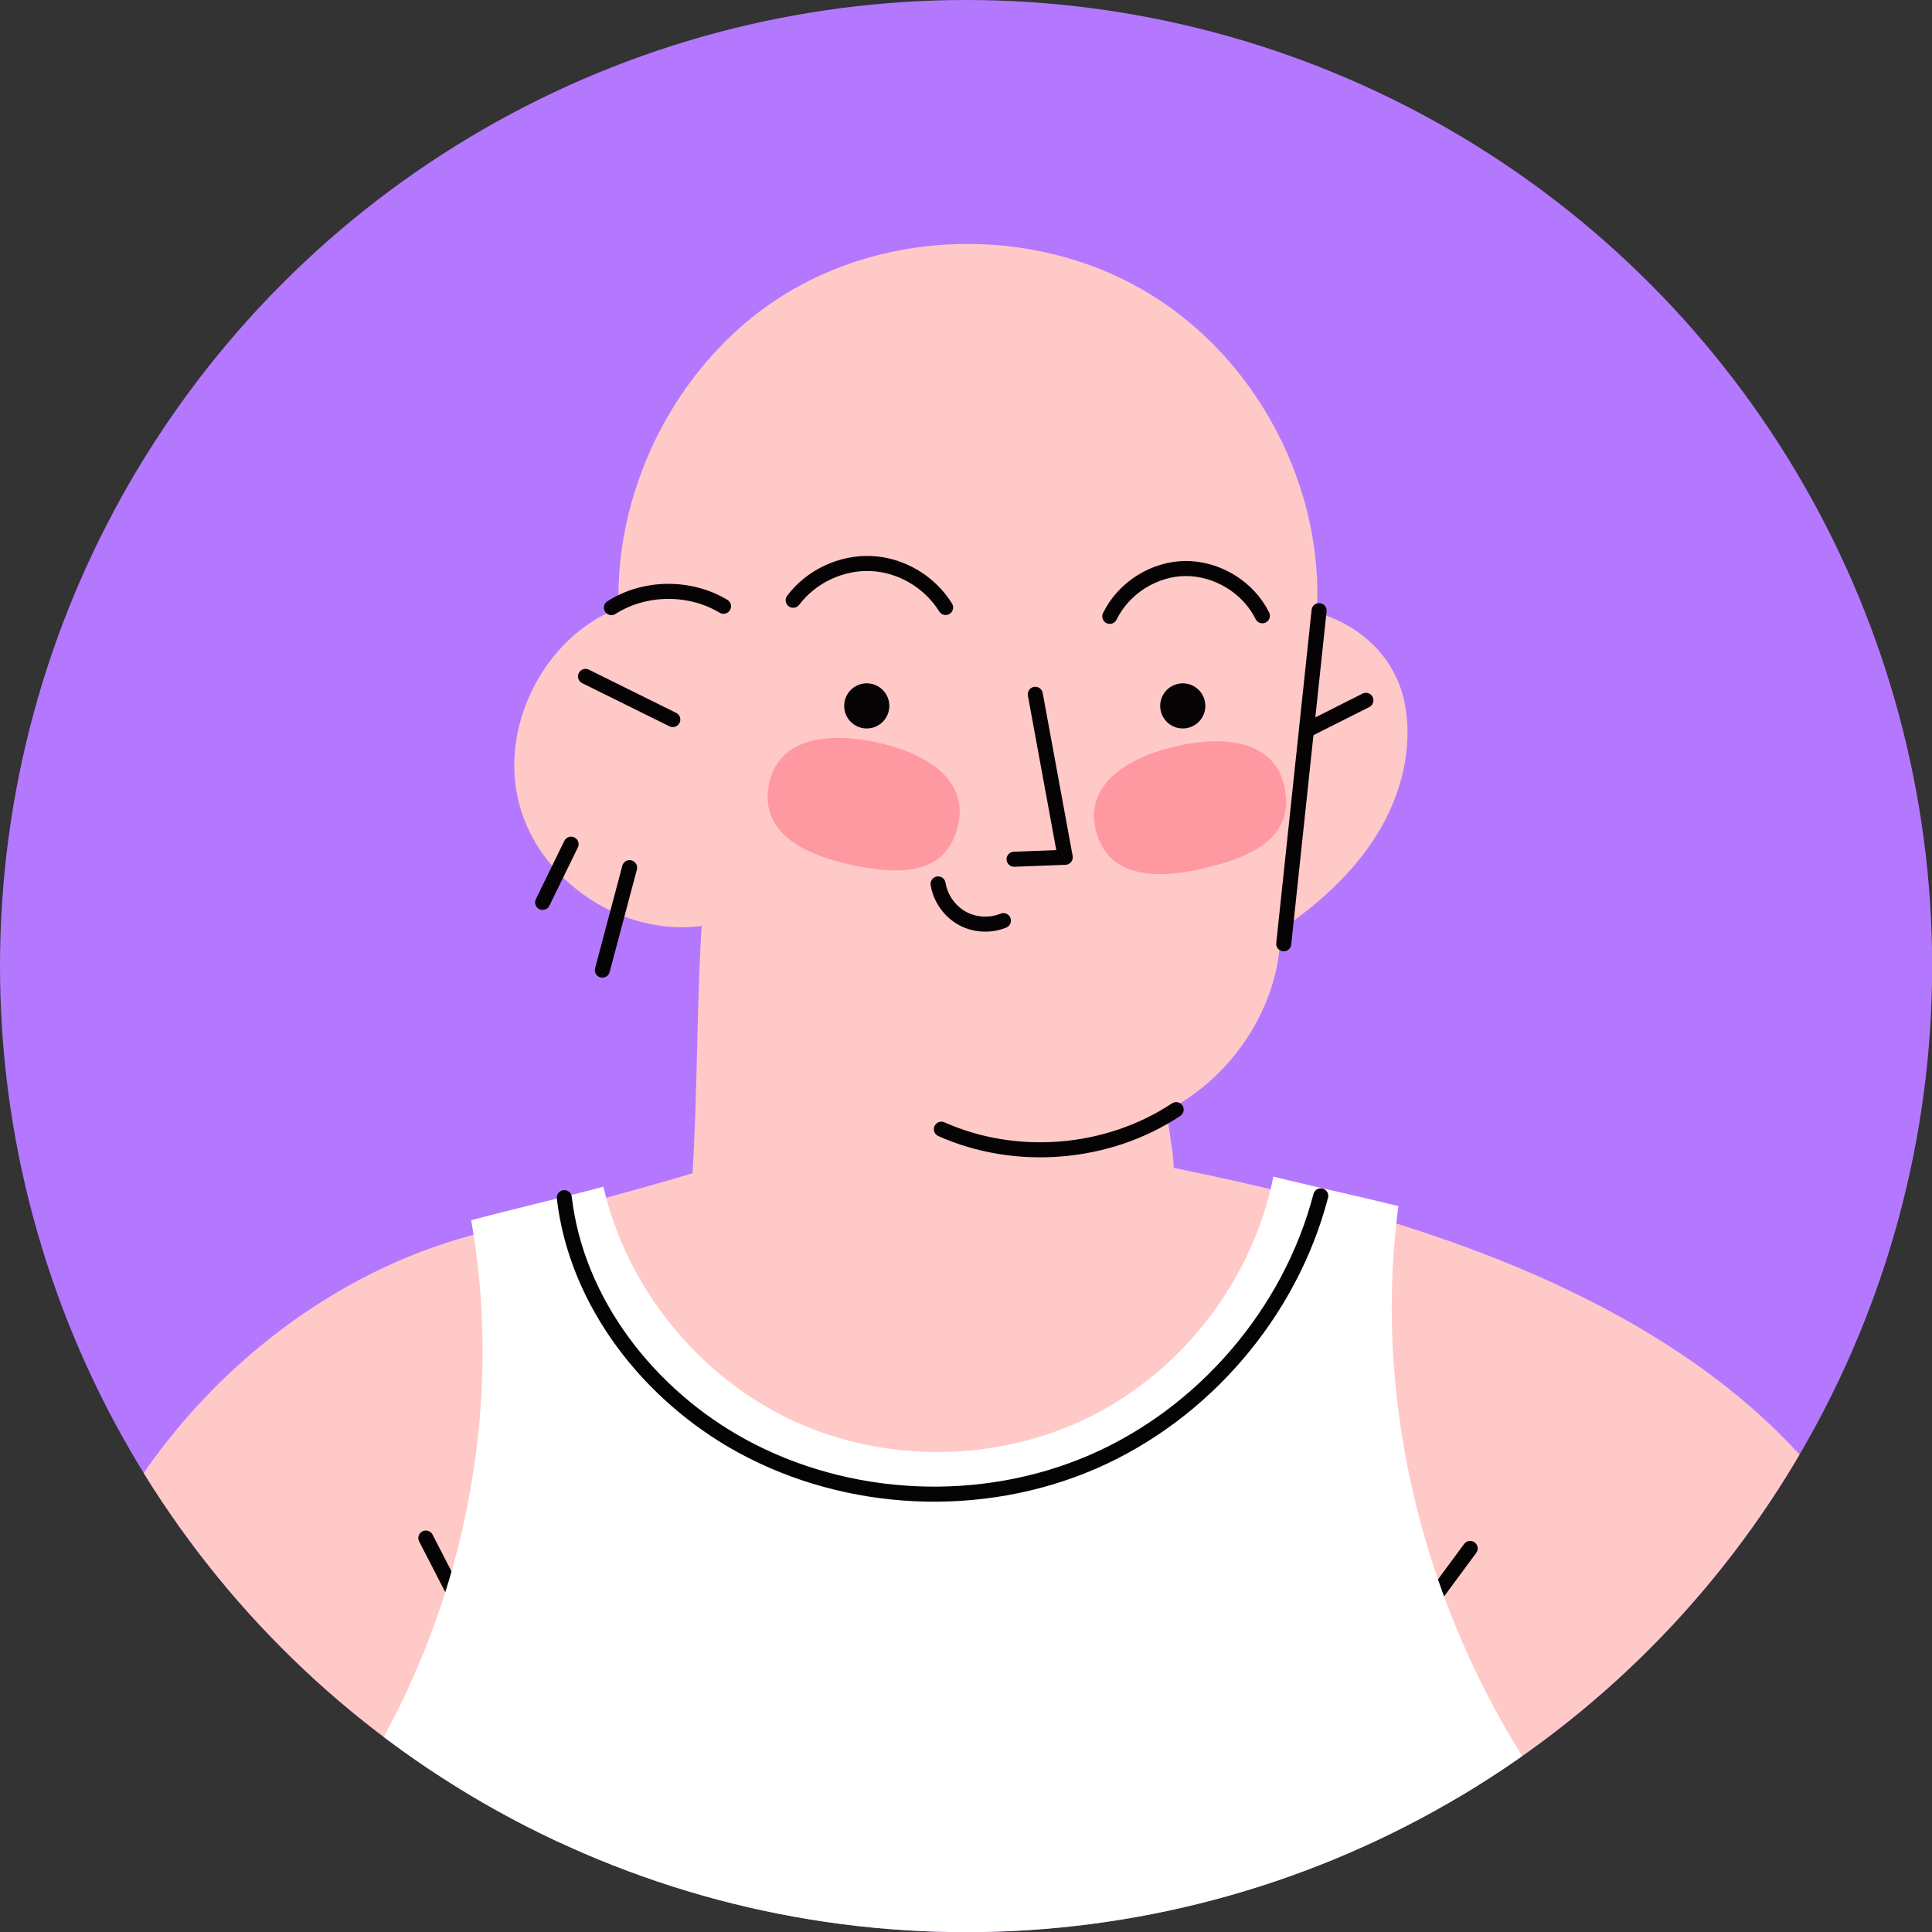 <?xml version="1.0" encoding="UTF-8"?>
<svg id="OBJECTS" xmlns="http://www.w3.org/2000/svg" xmlns:xlink="http://www.w3.org/1999/xlink" version="1.1" viewBox="0 0 128.39 128.39">
  <rect x="0" y="0" width="128.39" height="128.39" fill="#333333" stroke="none"/>
  <!-- Generator: Adobe Illustrator 29.7.1, SVG Export Plug-In . SVG Version: 2.1.1 Build 8)  -->
  <defs>
    <style>
      .st0 {
        fill: none;
        stroke: #060305;
        stroke-linecap: round;
        stroke-linejoin: round;
      }

      .st1 {
        fill: #b478ff;
      }

      .st2 {
        fill: #fff;
      }

      .st3 {
        fill: #ffc9c8;
      }

      .st4 {
        fill: #060305;
      }

      .st5 {
        fill: #ff99a1;
      }

      .st6 {
        clip-path: url(#clippath);
      }
    </style>
    <clipPath id="clippath">
      <circle class="st1" cx="64.2" cy="64.2" r="64.2"/>
    </clipPath>
  </defs>
  <circle class="st1" cx="64.2" cy="64.2" r="64.2"/>
  <g class="st6">
    <g>
      <path class="st3" d="M125.46,105.52c-5.47-12.16-17.81-19.23-30.44-23.49-5.59-1.88-11.24-3.24-17.02-4.42-.04-1.35-.38-2.48-.42-3.83,4.36-2.2,7.56-7.08,7.5-11.96,2.51-1.72,4.84-3.79,6.44-6.39,1.6-2.59,2.42-5.75,1.82-8.74-.61-2.99-2.9-5.14-5.83-5.98.48-8.34-3.94-16.78-11.06-21.15-7.12-4.37-16.65-4.47-23.87-.26-7.22,4.21-11.76,12.75-11.47,21.1-4.95,1.95-7.96,7.86-6.61,13.01,1.34,5.15,6.86,8.84,12.13,8.12-.34,5.53-.27,10.91-.61,16.44-5.14,1.53-10.45,2.86-15.58,4.38-11.82,3.51-22.07,13.67-25.77,25.44,17.69,12.29,39.17,18.32,60.7,17.63,21.53-.69,41.92-8.35,60.11-19.89Z"/>
      <g>
        <path class="st5" d="M63.68,54.78c-.73,3.32-3.7,3.44-7.17,2.68-3.47-.76-6.07-2.34-5.39-5.44.63-2.87,3.7-3.44,7.17-2.68,3.47.76,6.02,2.57,5.39,5.44Z"/>
        <path class="st5" d="M85.33,52.18c.78,3.31-1.85,4.71-5.31,5.52-3.46.81-6.48.52-7.21-2.58-.67-2.86,1.85-4.71,5.31-5.52,3.46-.81,6.54-.28,7.21,2.58Z"/>
      </g>
      <g>
        <path class="st0" d="M87.66,40.58c-.78,7.38-1.57,14.76-2.35,22.14"/>
        <path class="st0" d="M87,48.44c1.26-.63,2.51-1.27,3.77-1.9"/>
      </g>
      <g>
        <path class="st0" d="M38.91,44.95c1.93.96,3.87,1.91,5.8,2.87"/>
        <path class="st0" d="M40.63,40.38c2.2-1.41,5.21-1.44,7.45-.09"/>
      </g>
      <g>
        <circle class="st4" cx="57.6" cy="46.91" r="1.5"/>
        <circle class="st4" cx="78.6" cy="46.91" r="1.5"/>
        <path class="st0" d="M52.71,39.89c1.2-1.59,3.2-2.53,5.19-2.44,1.99.09,3.89,1.22,4.94,2.92"/>
        <path class="st0" d="M73.75,40.96c.92-1.89,2.96-3.18,5.06-3.18,2.1,0,4.15,1.26,5.08,3.14"/>
        <path class="st0" d="M68.8,46.14c.66,3.61,1.33,7.22,1.99,10.83-1.06.04-2.34.09-3.4.13"/>
        <path class="st0" d="M62.34,58.74c.15.94.75,1.8,1.58,2.27s1.88.53,2.76.17"/>
      </g>
      <path class="st0" d="M37.95,56.1c-.63,1.29-1.26,2.58-1.89,3.87"/>
      <path class="st0" d="M41.84,57.66c-.6,2.27-1.21,4.54-1.81,6.81"/>
      <path class="st0" d="M62.56,75.04c4.97,2.22,11.07,1.71,15.6-1.3"/>
      <g>
        <path class="st0" d="M28.3,102.21c.61,1.18,1.22,2.37,1.83,3.55"/>
        <path class="st0" d="M95.35,106.08l2.35-3.18"/>
      </g>
    </g>
    <g>
      <path class="st2" d="M105.08,122.23c-9.4-11.67-14.12-27.23-12.15-42.08-2.83-.7-5.49-1.26-8.31-1.96-1.34,6.75-5.91,12.78-12.05,15.89-6.14,3.11-13.71,3.22-19.94.3s-10.99-8.81-12.53-15.52c-3,.8-5.79,1.43-8.79,2.23,2.37,13.38-.89,27.71-8.62,38.89,7.79,6.24,17.02,10.41,26.88,11.92,9.17,1.41,18.57.51,27.62-1.52,9.05-2.03,19.18-5.03,27.91-8.17Z"/>
      <path class="st0" d="M37.5,79.59c.81,6.98,5.64,13.13,11.8,16.5,7.06,3.85,15.9,4.26,23.29,1.07,7.38-3.19,13.15-9.91,15.18-17.69"/>
    </g>
  </g>
</svg>